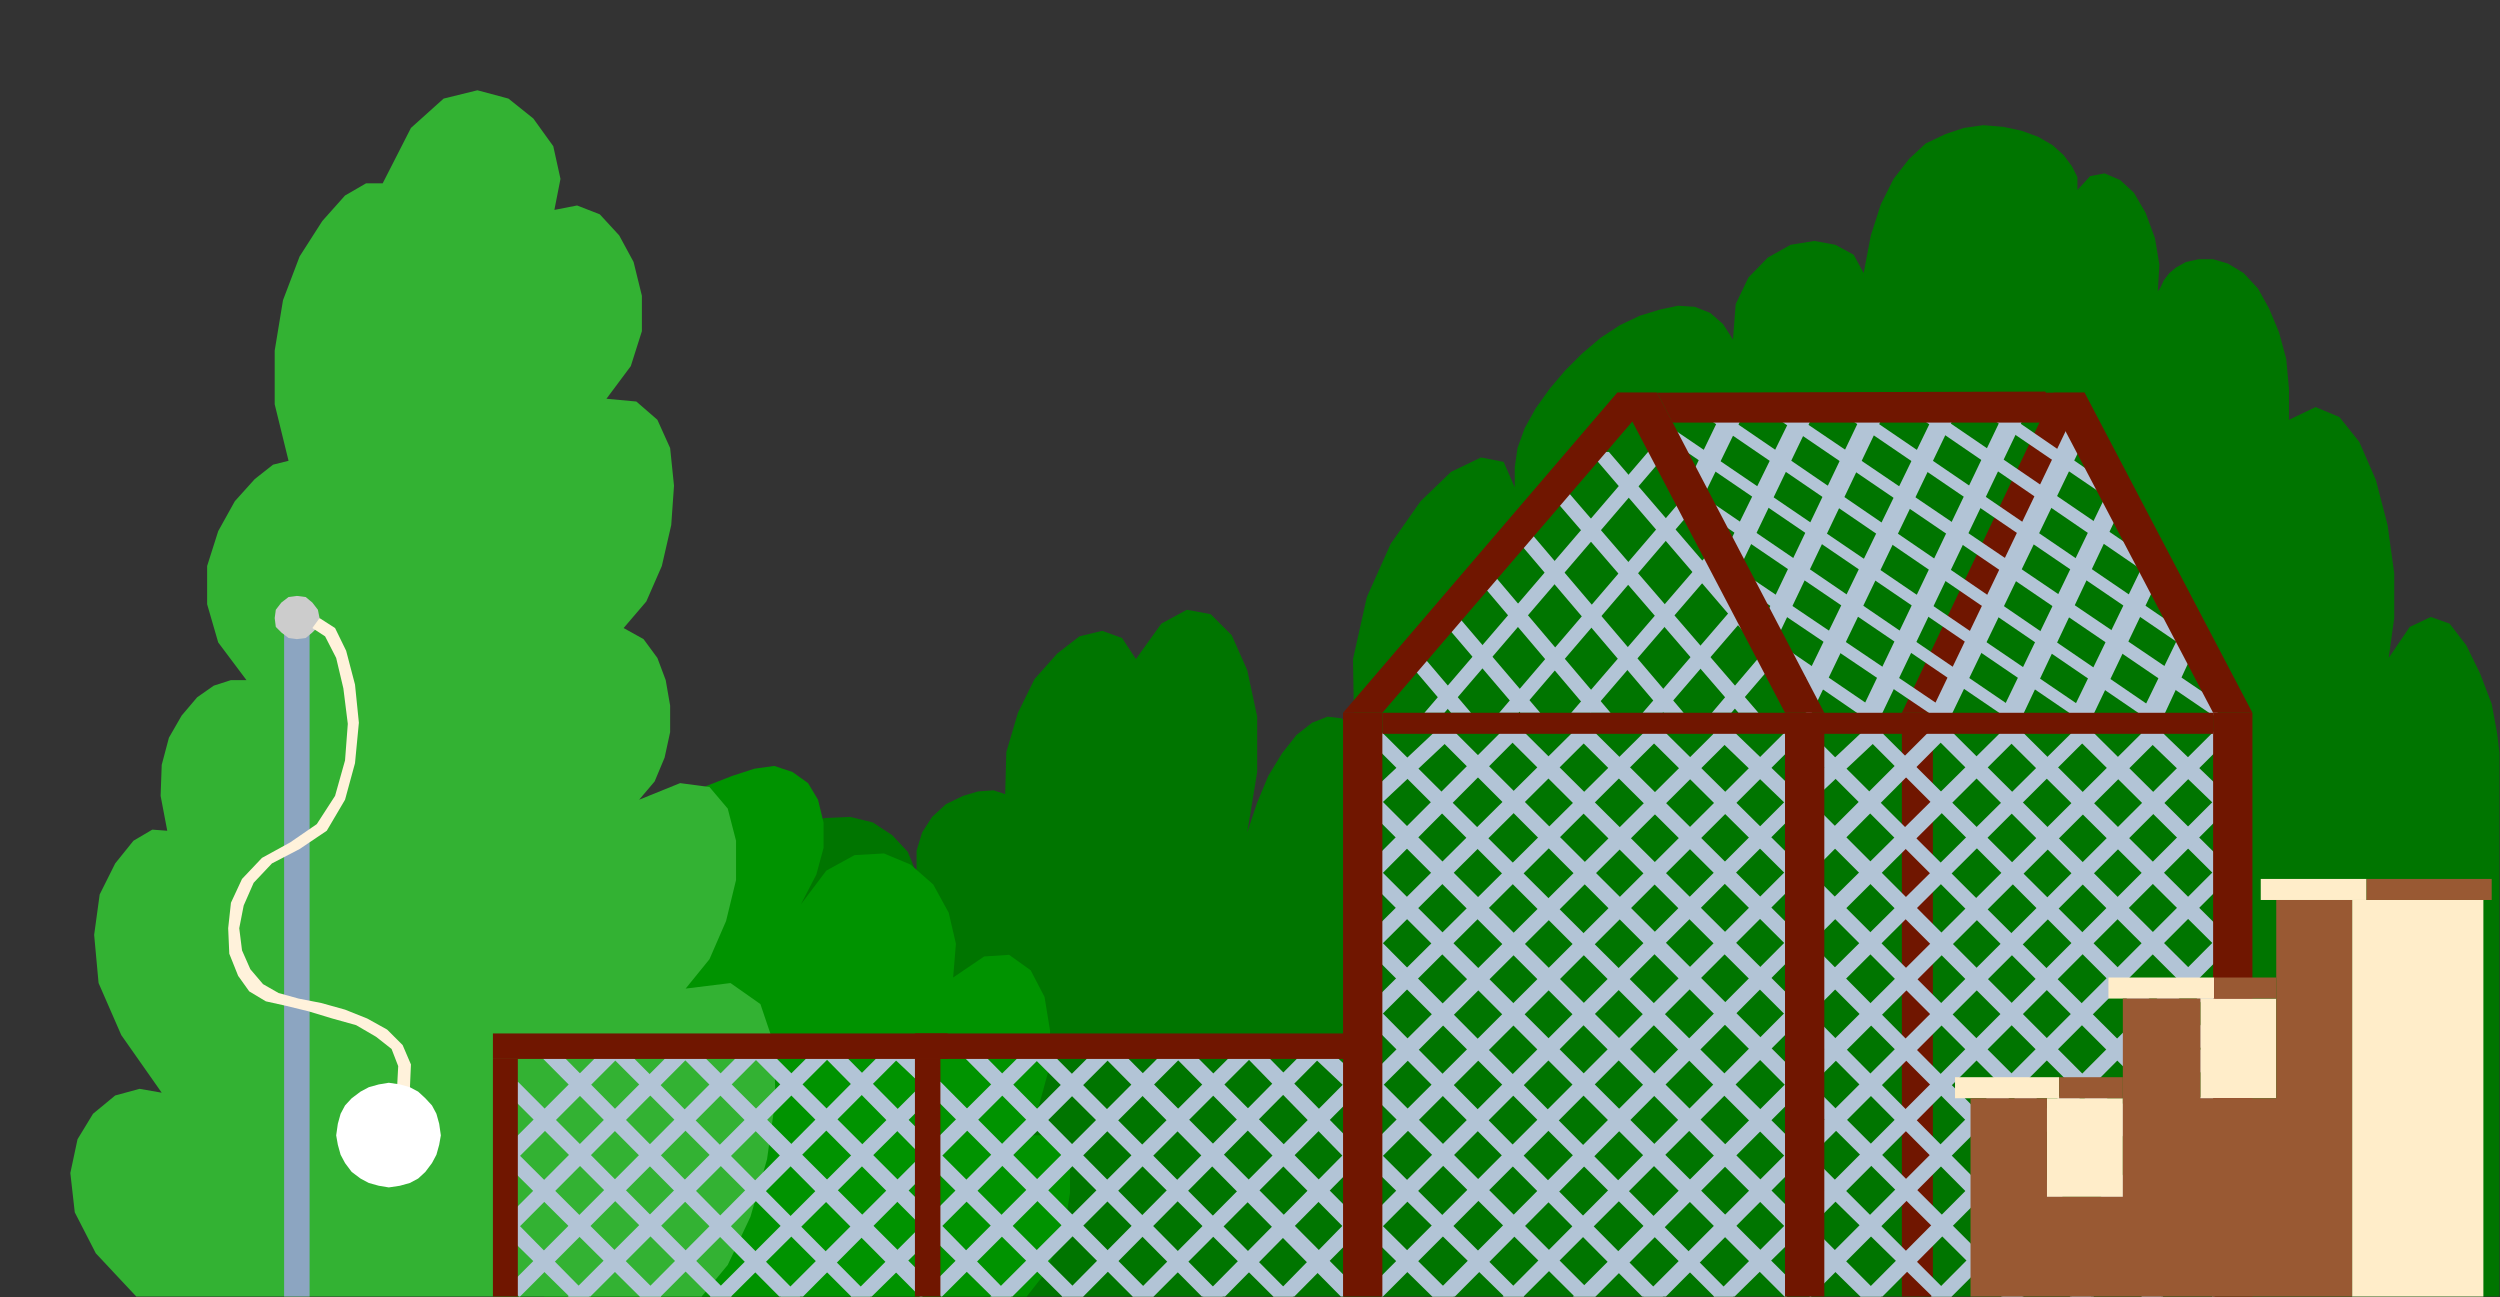 <?xml version="1.0" encoding="UTF-8" standalone="no"?>
<svg
   xmlns:ooo="http://xml.openoffice.org/svg/export"
   xmlns:dc="http://purl.org/dc/elements/1.1/"
   xmlns:cc="http://creativecommons.org/ns#"
   xmlns:rdf="http://www.w3.org/1999/02/22-rdf-syntax-ns#"
   xmlns:svg="http://www.w3.org/2000/svg"
   xmlns="http://www.w3.org/2000/svg"
   xmlns:sodipodi="http://sodipodi.sourceforge.net/DTD/sodipodi-0.dtd"
   xmlns:inkscape="http://www.inkscape.org/namespaces/inkscape"
   version="1.2"
   width="45.14mm"
   height="23.42mm"
   viewBox="0 0 4514 2342"
   preserveAspectRatio="xMidYMid"
   xml:space="preserve"
   id="svg365"
   sodipodi:docname="playgrnd.svg"
   style="fill-rule:evenodd;stroke-width:28.222;stroke-linejoin:round"
   inkscape:version="0.92.5 (2060ec1f9f, 2020-04-08)"><rect x="0" y="0" width="4514" height="2342" fill="#333333" stroke="none"/><sodipodi:namedview
   pagecolor="#ffffff"
   bordercolor="#666666"
   borderopacity="1"
   objecttolerance="10"
   gridtolerance="10"
   guidetolerance="10"
   inkscape:pageopacity="0"
   inkscape:pageshadow="2"
   inkscape:window-width="664"
   inkscape:window-height="487"
   id="namedview367"
   showgrid="false"
   inkscape:zoom="0.2102413"
   inkscape:cx="85.303938"
   inkscape:cy="44.258266"
   inkscape:window-x="0"
   inkscape:window-y="0"
   inkscape:window-maximized="0"
   inkscape:current-layer="svg365" />
 <defs
   class="ClipPathGroup"
   id="defs8">
  <clipPath
   id="presentation_clip_path"
   clipPathUnits="userSpaceOnUse">
   <rect
   x="0"
   y="0"
   width="21000"
   height="29700"
   id="rect2" />
  </clipPath>
  <clipPath
   id="presentation_clip_path_shrink"
   clipPathUnits="userSpaceOnUse">
   <rect
   x="21"
   y="29"
   width="20958"
   height="29641"
   id="rect5" />
  </clipPath>
 </defs>
 <defs
   class="TextShapeIndex"
   id="defs12">
  <g
   ooo:slide="id1"
   ooo:id-list="id3"
   id="g10" />
 </defs>
 <defs
   class="EmbeddedBulletChars"
   id="defs44">
  <g
   id="bullet-char-template-57356"
   transform="matrix(4.8828125e-4,0,0,-4.8828125e-4,0,0)">
   <path
   d="M 580,1141 1163,571 580,0 -4,571 Z"
   id="path14"
   inkscape:connector-curvature="0" />
  </g>
  <g
   id="bullet-char-template-57354"
   transform="matrix(4.8828125e-4,0,0,-4.8828125e-4,0,0)">
   <path
   d="M 8,1128 H 1137 V 0 H 8 Z"
   id="path17"
   inkscape:connector-curvature="0" />
  </g>
  <g
   id="bullet-char-template-10146"
   transform="matrix(4.8828125e-4,0,0,-4.8828125e-4,0,0)">
   <path
   d="M 174,0 602,739 174,1481 1456,739 Z M 1358,739 309,1346 659,739 Z"
   id="path20"
   inkscape:connector-curvature="0" />
  </g>
  <g
   id="bullet-char-template-10132"
   transform="matrix(4.8828125e-4,0,0,-4.8828125e-4,0,0)">
   <path
   d="M 2015,739 1276,0 H 717 l 543,543 H 174 v 393 h 1086 l -543,545 h 557 z"
   id="path23"
   inkscape:connector-curvature="0" />
  </g>
  <g
   id="bullet-char-template-10007"
   transform="matrix(4.8828125e-4,0,0,-4.8828125e-4,0,0)">
   <path
   d="m 0,-2 c -7,16 -16,29 -25,39 l 381,530 c -94,256 -141,385 -141,387 0,25 13,38 40,38 9,0 21,-2 34,-5 21,4 42,12 65,25 l 27,-13 111,-251 280,301 64,-25 24,25 c 21,-10 41,-24 62,-43 C 886,937 835,863 770,784 769,783 710,716 594,584 L 774,223 c 0,-27 -21,-55 -63,-84 l 16,-20 C 717,90 699,76 672,76 641,76 570,178 457,381 L 164,-76 c -22,-34 -53,-51 -92,-51 -42,0 -63,17 -64,51 -7,9 -10,24 -10,44 0,9 1,19 2,30 z"
   id="path26"
   inkscape:connector-curvature="0" />
  </g>
  <g
   id="bullet-char-template-10004"
   transform="matrix(4.8828125e-4,0,0,-4.8828125e-4,0,0)">
   <path
   d="M 285,-33 C 182,-33 111,30 74,156 52,228 41,333 41,471 c 0,78 14,145 41,201 34,71 87,106 158,106 53,0 88,-31 106,-94 l 23,-176 c 8,-64 28,-97 59,-98 l 735,706 c 11,11 33,17 66,17 42,0 63,-15 63,-46 V 965 c 0,-36 -10,-64 -30,-84 L 442,47 C 390,-6 338,-33 285,-33 Z"
   id="path29"
   inkscape:connector-curvature="0" />
  </g>
  <g
   id="bullet-char-template-9679"
   transform="matrix(4.8828125e-4,0,0,-4.8828125e-4,0,0)">
   <path
   d="M 813,0 C 632,0 489,54 383,161 276,268 223,411 223,592 c 0,181 53,324 160,431 106,107 249,161 430,161 179,0 323,-54 432,-161 108,-107 162,-251 162,-431 0,-180 -54,-324 -162,-431 C 1136,54 992,0 813,0 Z"
   id="path32"
   inkscape:connector-curvature="0" />
  </g>
  <g
   id="bullet-char-template-8226"
   transform="matrix(4.8828125e-4,0,0,-4.8828125e-4,0,0)">
   <path
   d="m 346,457 c -73,0 -137,26 -191,78 -54,51 -81,114 -81,188 0,73 27,136 81,188 54,52 118,78 191,78 73,0 134,-26 185,-79 51,-51 77,-114 77,-187 0,-75 -25,-137 -76,-188 -50,-52 -112,-78 -186,-78 z"
   id="path35"
   inkscape:connector-curvature="0" />
  </g>
  <g
   id="bullet-char-template-8211"
   transform="matrix(4.8828125e-4,0,0,-4.8828125e-4,0,0)">
   <path
   d="M -4,459 H 1135 V 606 H -4 Z"
   id="path38"
   inkscape:connector-curvature="0" />
  </g>
  <g
   id="bullet-char-template-61548"
   transform="matrix(4.8828125e-4,0,0,-4.8828125e-4,0,0)">
   <path
   d="m 173,740 c 0,163 58,303 173,419 116,115 255,173 419,173 163,0 302,-58 418,-173 116,-116 174,-256 174,-419 0,-163 -58,-303 -174,-418 C 1067,206 928,148 765,148 601,148 462,206 346,322 231,437 173,577 173,740 Z"
   id="path41"
   inkscape:connector-curvature="0" />
  </g>
 </defs>
 <g
   id="g49"
   transform="translate(-8243,-13679)">
  <g
   id="id2"
   class="Master_Slide">
   <g
   id="bg-id2"
   class="Background" />
   <g
   id="bo-id2"
   class="BackgroundObjects" />
  </g>
 </g>
 <g
   class="SlideGroup"
   id="g363"
   transform="translate(-8243,-13679)">
  <g
   id="g361">
   <g
   id="container-id1">
    <g
   id="id1"
   class="Slide"
   clip-path="url(#presentation_clip_path)">
     <g
   class="Page"
   id="g357">
      <g
   class="Graphic"
   id="g355">
       <g
   id="id3">
        <rect
   class="BoundingBox"
   x="8243"
   y="13679"
   width="4514"
   height="2342"
   id="rect51"
   style="fill:none;stroke:none" />
        <defs
   id="defs56">
         <clipPath
   id="clip_path_1"
   clipPathUnits="userSpaceOnUse">
          <path
   d="m 8243,13679 h 4513 v 2341 H 8243 Z"
   id="path53"
   inkscape:connector-curvature="0" />
         </clipPath>
        </defs>
        <g
   clip-path="url(#clip_path_1)"
   id="g352">
         <path
   d="m 12757,16021 v -140 -313 -330 -191 l -5,-43 -10,-54 -21,-55 -25,-51 -30,-39 -34,-12 -38,18 -38,56 10,-72 v -81 l -12,-87 -21,-81 -30,-69 -36,-45 -43,-18 -48,23 v -56 l -5,-54 -13,-48 -18,-43 -20,-36 -26,-28 -28,-17 -27,-8 h -26 l -23,5 -18,10 -12,10 -10,13 -6,13 -5,7 v 3 l 3,-51 -8,-48 -17,-46 -21,-36 -25,-23 -28,-12 -26,5 -23,25 v -23 l -10,-20 -15,-20 -20,-18 -26,-15 -30,-11 -33,-7 -36,-3 -35,5 -33,11 -36,17 -30,28 -28,36 -23,46 -18,56 -13,68 -18,-33 -33,-18 -38,-7 -43,7 -41,23 -35,36 -23,48 -5,64 -18,-28 -23,-20 -28,-11 -30,-2 -33,7 -36,11 -36,17 -35,23 -33,28 -31,31 -28,33 -25,35 -20,36 -13,36 -5,35 v 36 l -20,-46 -41,-8 -54,26 -55,53 -54,77 -43,96 -25,112 2,125 -23,-18 -25,-3 -28,11 -28,22 -26,33 -25,41 -20,48 -18,54 18,-109 v -100 l -18,-84 -28,-63 -38,-38 -43,-8 -46,25 -46,64 -25,-38 -36,-13 -41,10 -40,31 -41,46 -30,61 -21,71 -2,76 -21,-7 -28,2 -27,8 -31,15 -25,23 -18,28 -10,33 v 41 l -16,-39 -28,-30 -35,-23 -41,-10 -46,2 -45,16 -49,28 -43,45 -23,-30 -38,-8 -46,8 -48,30 -43,49 -36,68 -17,89 5,107 -28,-28 -31,-10 -35,10 -33,23 -31,38 -23,49 -18,56 -5,66 v 114 81 49 15 z"
   id="path58"
   inkscape:connector-curvature="0"
   style="fill:#007500;stroke:none" />
         <path
   d="m 9227,16021 h 869 l 30,-38 23,-46 18,-53 8,-51 v -46 l -16,-36 -28,-22 h -45 l 33,-54 18,-66 2,-69 -10,-61 -25,-48 -39,-28 -45,3 -56,38 5,-61 -13,-56 -28,-51 -41,-36 -48,-20 -53,3 -51,28 -46,61 28,-54 13,-48 v -46 l -10,-41 -18,-30 -28,-20 -33,-11 -36,5 -40,13 -46,18 -43,25 -41,31 -36,41 -25,50 -10,61 5,72 -41,-11 -40,21 -41,38 -33,58 -20,67 -3,73 23,74 51,69 -36,-18 -33,5 -28,20 -18,36 -7,46 10,51 25,58 z"
   id="path60"
   inkscape:connector-curvature="0"
   style="fill:#009300;stroke:none" />
         <path
   d="m 9509,16021 48,-58 41,-87 30,-104 15,-107 -2,-99 -25,-74 -54,-38 -81,10 43,-53 30,-69 18,-74 v -71 l -15,-58 -33,-39 -53,-7 -74,30 28,-33 18,-43 10,-46 v -48 l -8,-46 -15,-40 -25,-34 -36,-20 41,-48 28,-64 17,-74 5,-71 -7,-68 -23,-51 -38,-33 -54,-5 44,-59 20,-63 v -64 l -15,-61 -26,-48 -35,-38 -41,-16 -41,8 11,-56 -13,-59 -36,-50 -45,-36 -56,-15 -61,15 -59,53 -51,100 h -30 l -38,22 -41,46 -41,64 -30,79 -15,91 v 97 l 25,102 -28,7 -33,26 -36,40 -30,54 -20,63 v 69 l 20,69 51,68 h -28 l -31,10 -30,21 -28,33 -23,40 -13,49 -2,56 12,63 -27,-2 -34,20 -33,41 -28,56 -10,73 8,87 41,94 73,104 -40,-7 -44,12 -40,33 -28,46 -13,61 8,71 38,74 74,79 z"
   id="path62"
   inkscape:connector-curvature="0"
   style="fill:#33b233;stroke:none" />
         <path
   d="m 8802,14795 v 1226 h -46 v -1226 z"
   id="path64"
   inkscape:connector-curvature="0"
   style="fill:#8ca5c1;stroke:none" />
         <path
   d="m 8779,14833 16,-2 12,-10 10,-10 3,-16 -3,-15 -10,-13 -12,-10 -16,-2 -15,2 -13,10 -10,13 -2,15 2,16 10,10 13,10 z"
   id="path66"
   inkscape:connector-curvature="0"
   style="fill:#cccccc;stroke:none" />
         <path
   d="m 8983,15647 2,-46 -15,-35 -28,-28 -36,-20 -40,-16 -43,-12 -41,-8 -36,-10 -28,-16 -23,-27 -15,-34 -5,-40 8,-41 18,-41 33,-35 50,-26 49,-33 33,-56 18,-66 7,-73 -7,-69 -16,-61 -20,-41 -28,-18 -13,18 23,15 20,39 13,55 8,64 -5,66 -18,64 -33,51 -48,33 -51,28 -36,38 -20,43 -5,46 2,46 16,40 20,28 30,18 36,8 41,10 43,13 43,12 36,21 28,22 12,31 -2,38 z"
   id="path68"
   inkscape:connector-curvature="0"
   style="fill:#fff2db;stroke:none" />
         <path
   d="m 8945,15823 20,-3 18,-5 15,-8 13,-12 12,-16 8,-15 5,-18 3,-17 -3,-21 -5,-18 -8,-15 -12,-13 -13,-12 -15,-8 -18,-5 -20,-3 -18,3 -18,5 -15,8 -16,12 -12,13 -8,15 -5,18 -3,21 3,17 5,18 8,15 12,16 16,12 15,8 18,5 z"
   id="path70"
   inkscape:connector-curvature="0"
   style="fill:#ffffff;stroke:none" />
         <path
   d="m 11733,16021 v -1055 h -56 v 1055 z"
   id="path72"
   inkscape:connector-curvature="0"
   style="fill:#701600;stroke:none" />
         <path
   d="m 11733,14966 274,-578 h -56 l -274,578 z"
   id="path74"
   inkscape:connector-curvature="0"
   style="fill:#701600;stroke:none" />
         <path
   d="m 10851,14966 h -36 l 414,-483 h 36 z"
   id="path76"
   inkscape:connector-curvature="0"
   style="fill:#b2c4d6;stroke:none" />
         <path
   d="m 11318,14577 -333,389 h -35 l 333,-389 z"
   id="path78"
   inkscape:connector-curvature="0"
   style="fill:#b2c4d6;stroke:none" />
         <path
   d="m 11369,14671 -254,295 h -35 l 254,-295 z"
   id="path80"
   inkscape:connector-curvature="0"
   style="fill:#b2c4d6;stroke:none" />
         <path
   d="m 11418,14765 -173,201 h -36 l 173,-201 z"
   id="path82"
   inkscape:connector-curvature="0"
   style="fill:#b2c4d6;stroke:none" />
         <path
   d="m 11461,14859 -92,107 h -35 l 91,-107 z"
   id="path84"
   inkscape:connector-curvature="0"
   style="fill:#b2c4d6;stroke:none" />
         <path
   d="m 11382,14966 h 36 l -351,-407 h -36 z"
   id="path86"
   inkscape:connector-curvature="0"
   style="fill:#b2c4d6;stroke:none" />
         <path
   d="m 10970,14640 277,326 h 36 l -277,-326 z"
   id="path88"
   inkscape:connector-curvature="0"
   style="fill:#b2c4d6;stroke:none" />
         <path
   d="m 10899,14711 216,255 h 36 l -216,-255 z"
   id="path90"
   inkscape:connector-curvature="0"
   style="fill:#b2c4d6;stroke:none" />
         <path
   d="m 10838,14790 150,176 h 36 l -150,-176 z"
   id="path92"
   inkscape:connector-curvature="0"
   style="fill:#b2c4d6;stroke:none" />
         <path
   d="m 10772,14859 91,107 h 36 l -91,-107 z"
   id="path94"
   inkscape:connector-curvature="0"
   style="fill:#b2c4d6;stroke:none" />
         <path
   d="m 11113,14495 312,364 h 36 l -313,-364 z"
   id="path96"
   inkscape:connector-curvature="0"
   style="fill:#b2c4d6;stroke:none" />
         <path
   d="m 11494,15370 -389,-386 -20,20 388,386 z"
   id="path98"
   inkscape:connector-curvature="0"
   style="fill:#b2c4d6;stroke:none" />
         <path
   d="m 11494,15497 -519,-516 -20,20 518,517 z"
   id="path100"
   inkscape:connector-curvature="0"
   style="fill:#b2c4d6;stroke:none" />
         <path
   d="m 11494,15624 -641,-640 -20,20 640,641 z"
   id="path102"
   inkscape:connector-curvature="0"
   style="fill:#b2c4d6;stroke:none" />
         <path
   d="m 11494,15754 -758,-755 -20,18 757,757 z"
   id="path104"
   inkscape:connector-curvature="0"
   style="fill:#b2c4d6;stroke:none" />
         <path
   d="m 11494,15881 -758,-758 -20,21 757,757 z"
   id="path106"
   inkscape:connector-curvature="0"
   style="fill:#b2c4d6;stroke:none" />
         <path
   d="m 11494,16008 -758,-757 -20,20 750,750 z"
   id="path108"
   inkscape:connector-curvature="0"
   style="fill:#b2c4d6;stroke:none" />
         <path
   d="m 11374,16021 -638,-643 -20,20 623,623 z"
   id="path110"
   inkscape:connector-curvature="0"
   style="fill:#b2c4d6;stroke:none" />
         <path
   d="m 11247,16021 -511,-516 -20,20 493,496 z"
   id="path112"
   inkscape:connector-curvature="0"
   style="fill:#b2c4d6;stroke:none" />
         <path
   d="m 11125,16021 -389,-389 -20,20 371,369 z"
   id="path114"
   inkscape:connector-curvature="0"
   style="fill:#b2c4d6;stroke:none" />
         <path
   d="m 10996,16021 -260,-259 -20,20 244,239 z"
   id="path116"
   inkscape:connector-curvature="0"
   style="fill:#b2c4d6;stroke:none" />
         <path
   d="m 10869,16021 -133,-132 -20,20 114,112 z"
   id="path118"
   inkscape:connector-curvature="0"
   style="fill:#b2c4d6;stroke:none" />
         <path
   d="m 11494,15116 -137,-132 -21,20 137,132 z"
   id="path120"
   inkscape:connector-curvature="0"
   style="fill:#b2c4d6;stroke:none" />
         <path
   d="m 11494,15243 -265,-262 -20,20 264,262 z"
   id="path122"
   inkscape:connector-curvature="0"
   style="fill:#b2c4d6;stroke:none" />
         <path
   d="m 10719,15362 381,-378 20,20 -381,379 z"
   id="path124"
   inkscape:connector-curvature="0"
   style="fill:#b2c4d6;stroke:none" />
         <path
   d="m 10719,15490 510,-506 18,20 -508,506 z"
   id="path126"
   inkscape:connector-curvature="0"
   style="fill:#b2c4d6;stroke:none" />
         <path
   d="m 10719,15619 638,-635 20,20 -638,636 z"
   id="path128"
   inkscape:connector-curvature="0"
   style="fill:#b2c4d6;stroke:none" />
         <path
   d="m 10719,15746 757,-755 20,20 -757,756 z"
   id="path130"
   inkscape:connector-curvature="0"
   style="fill:#b2c4d6;stroke:none" />
         <path
   d="m 10719,15874 757,-758 20,20 -757,758 z"
   id="path132"
   inkscape:connector-curvature="0"
   style="fill:#b2c4d6;stroke:none" />
         <path
   d="m 10719,16001 757,-758 20,20 -757,758 z"
   id="path134"
   inkscape:connector-curvature="0"
   style="fill:#b2c4d6;stroke:none" />
         <path
   d="m 10828,16021 648,-651 20,20 -627,631 z"
   id="path136"
   inkscape:connector-curvature="0"
   style="fill:#b2c4d6;stroke:none" />
         <path
   d="m 10955,16021 521,-524 20,21 -503,503 z"
   id="path138"
   inkscape:connector-curvature="0"
   style="fill:#b2c4d6;stroke:none" />
         <path
   d="m 11082,16021 394,-394 20,20 -373,374 z"
   id="path140"
   inkscape:connector-curvature="0"
   style="fill:#b2c4d6;stroke:none" />
         <path
   d="m 11209,16021 267,-267 20,20 -246,247 z"
   id="path142"
   inkscape:connector-curvature="0"
   style="fill:#b2c4d6;stroke:none" />
         <path
   d="m 11336,16021 140,-140 20,20 -122,120 z"
   id="path144"
   inkscape:connector-curvature="0"
   style="fill:#b2c4d6;stroke:none" />
         <path
   d="m 10719,15108 132,-124 20,20 -132,124 z"
   id="path146"
   inkscape:connector-curvature="0"
   style="fill:#b2c4d6;stroke:none" />
         <path
   d="m 10719,15235 254,-254 20,20 -254,255 z"
   id="path148"
   inkscape:connector-curvature="0"
   style="fill:#b2c4d6;stroke:none" />
         <path
   d="m 10696,15624 -74,-68 -20,20 73,69 z"
   id="path150"
   inkscape:connector-curvature="0"
   style="fill:#b2c4d6;stroke:none" />
         <path
   d="m 10696,15754 -199,-203 -20,20 198,203 z"
   id="path152"
   inkscape:connector-curvature="0"
   style="fill:#b2c4d6;stroke:none" />
         <path
   d="m 10696,15881 -326,-328 -20,20 325,328 z"
   id="path154"
   inkscape:connector-curvature="0"
   style="fill:#b2c4d6;stroke:none" />
         <path
   d="m 10696,16008 -455,-457 -21,20 445,450 z"
   id="path156"
   inkscape:connector-curvature="0"
   style="fill:#b2c4d6;stroke:none" />
         <path
   d="m 10579,16021 -465,-468 -21,20 450,448 z"
   id="path158"
   inkscape:connector-curvature="0"
   style="fill:#b2c4d6;stroke:none" />
         <path
   d="m 10452,16021 -463,-468 -20,20 445,448 z"
   id="path160"
   inkscape:connector-curvature="0"
   style="fill:#b2c4d6;stroke:none" />
         <path
   d="m 10327,16021 -386,-389 -20,20 368,369 z"
   id="path162"
   inkscape:connector-curvature="0"
   style="fill:#b2c4d6;stroke:none" />
         <path
   d="m 10200,16021 -259,-259 -20,20 241,239 z"
   id="path164"
   inkscape:connector-curvature="0"
   style="fill:#b2c4d6;stroke:none" />
         <path
   d="m 10070,16021 -129,-132 -20,20 114,112 z"
   id="path166"
   inkscape:connector-curvature="0"
   style="fill:#b2c4d6;stroke:none" />
         <path
   d="m 9923,15746 191,-190 20,20 -191,191 z"
   id="path168"
   inkscape:connector-curvature="0"
   style="fill:#b2c4d6;stroke:none" />
         <path
   d="m 9923,15874 320,-321 21,20 -321,321 z"
   id="path170"
   inkscape:connector-curvature="0"
   style="fill:#b2c4d6;stroke:none" />
         <path
   d="m 9923,16001 447,-448 21,20 -448,448 z"
   id="path172"
   inkscape:connector-curvature="0"
   style="fill:#b2c4d6;stroke:none" />
         <path
   d="m 10030,16021 470,-470 20,20 -450,450 z"
   id="path174"
   inkscape:connector-curvature="0"
   style="fill:#b2c4d6;stroke:none" />
         <path
   d="m 10159,16021 463,-468 20,20 -444,448 z"
   id="path176"
   inkscape:connector-curvature="0"
   style="fill:#b2c4d6;stroke:none" />
         <path
   d="m 10287,16021 391,-394 20,20 -373,374 z"
   id="path178"
   inkscape:connector-curvature="0"
   style="fill:#b2c4d6;stroke:none" />
         <path
   d="m 10414,16021 264,-267 20,20 -244,247 z"
   id="path180"
   inkscape:connector-curvature="0"
   style="fill:#b2c4d6;stroke:none" />
         <path
   d="m 10541,16021 137,-140 20,20 -119,120 z"
   id="path182"
   inkscape:connector-curvature="0"
   style="fill:#b2c4d6;stroke:none" />
         <path
   d="m 12266,15370 -388,-386 -21,20 389,386 z"
   id="path184"
   inkscape:connector-curvature="0"
   style="fill:#b2c4d6;stroke:none" />
         <path
   d="m 12266,15497 -518,-516 -20,20 518,517 z"
   id="path186"
   inkscape:connector-curvature="0"
   style="fill:#b2c4d6;stroke:none" />
         <path
   d="m 12266,15624 -643,-640 -17,20 640,641 z"
   id="path188"
   inkscape:connector-curvature="0"
   style="fill:#b2c4d6;stroke:none" />
         <path
   d="m 12266,15754 -757,-755 -20,18 757,757 z"
   id="path190"
   inkscape:connector-curvature="0"
   style="fill:#b2c4d6;stroke:none" />
         <path
   d="m 12266,15881 -757,-758 -20,21 757,757 z"
   id="path192"
   inkscape:connector-curvature="0"
   style="fill:#b2c4d6;stroke:none" />
         <path
   d="m 12266,16008 -757,-757 -20,20 750,750 z"
   id="path194"
   inkscape:connector-curvature="0"
   style="fill:#b2c4d6;stroke:none" />
         <path
   d="m 12147,16021 -638,-643 -20,20 622,623 z"
   id="path196"
   inkscape:connector-curvature="0"
   style="fill:#b2c4d6;stroke:none" />
         <path
   d="m 12020,16021 -511,-516 -20,20 493,496 z"
   id="path198"
   inkscape:connector-curvature="0"
   style="fill:#b2c4d6;stroke:none" />
         <path
   d="m 11898,16021 -389,-389 -20,20 371,369 z"
   id="path200"
   inkscape:connector-curvature="0"
   style="fill:#b2c4d6;stroke:none" />
         <path
   d="m 11768,16021 -259,-259 -20,20 244,239 z"
   id="path202"
   inkscape:connector-curvature="0"
   style="fill:#b2c4d6;stroke:none" />
         <path
   d="m 11641,16021 -132,-132 -20,20 114,112 z"
   id="path204"
   inkscape:connector-curvature="0"
   style="fill:#b2c4d6;stroke:none" />
         <path
   d="m 12266,15116 -137,-132 -20,20 137,132 z"
   id="path206"
   inkscape:connector-curvature="0"
   style="fill:#b2c4d6;stroke:none" />
         <path
   d="m 12266,15243 -264,-262 -20,20 264,262 z"
   id="path208"
   inkscape:connector-curvature="0"
   style="fill:#b2c4d6;stroke:none" />
         <path
   d="m 11491,15362 382,-378 20,20 -381,379 z"
   id="path210"
   inkscape:connector-curvature="0"
   style="fill:#b2c4d6;stroke:none" />
         <path
   d="m 11491,15490 511,-506 18,20 -508,506 z"
   id="path212"
   inkscape:connector-curvature="0"
   style="fill:#b2c4d6;stroke:none" />
         <path
   d="m 11491,15619 638,-635 21,20 -638,636 z"
   id="path214"
   inkscape:connector-curvature="0"
   style="fill:#b2c4d6;stroke:none" />
         <path
   d="m 11491,15746 758,-755 20,20 -757,756 z"
   id="path216"
   inkscape:connector-curvature="0"
   style="fill:#b2c4d6;stroke:none" />
         <path
   d="m 11491,15874 758,-758 20,20 -757,758 z"
   id="path218"
   inkscape:connector-curvature="0"
   style="fill:#b2c4d6;stroke:none" />
         <path
   d="m 11491,16001 758,-758 20,20 -757,758 z"
   id="path220"
   inkscape:connector-curvature="0"
   style="fill:#b2c4d6;stroke:none" />
         <path
   d="m 11601,16021 648,-651 20,20 -628,631 z"
   id="path222"
   inkscape:connector-curvature="0"
   style="fill:#b2c4d6;stroke:none" />
         <path
   d="m 11728,16021 521,-524 20,21 -503,503 z"
   id="path224"
   inkscape:connector-curvature="0"
   style="fill:#b2c4d6;stroke:none" />
         <path
   d="m 11855,16021 394,-394 20,20 -376,374 z"
   id="path226"
   inkscape:connector-curvature="0"
   style="fill:#b2c4d6;stroke:none" />
         <path
   d="m 11982,16021 267,-267 20,20 -247,247 z"
   id="path228"
   inkscape:connector-curvature="0"
   style="fill:#b2c4d6;stroke:none" />
         <path
   d="m 12109,16021 140,-140 20,20 -122,120 z"
   id="path230"
   inkscape:connector-curvature="0"
   style="fill:#b2c4d6;stroke:none" />
         <path
   d="m 11491,15108 132,-124 21,20 -132,124 z"
   id="path232"
   inkscape:connector-curvature="0"
   style="fill:#b2c4d6;stroke:none" />
         <path
   d="m 11491,15235 254,-254 21,20 -254,255 z"
   id="path234"
   inkscape:connector-curvature="0"
   style="fill:#b2c4d6;stroke:none" />
         <path
   d="m 12066,14564 -211,-145 -10,20 213,145 z"
   id="path236"
   inkscape:connector-curvature="0"
   style="fill:#b2c4d6;stroke:none" />
         <path
   d="m 12132,14694 -422,-288 -10,21 422,289 z"
   id="path238"
   inkscape:connector-curvature="0"
   style="fill:#b2c4d6;stroke:none" />
         <path
   d="m 12195,14826 -597,-407 -10,20 597,407 z"
   id="path240"
   inkscape:connector-curvature="0"
   style="fill:#b2c4d6;stroke:none" />
         <path
   d="m 12261,14956 -800,-542 -10,20 788,537 z"
   id="path242"
   inkscape:connector-curvature="0"
   style="fill:#b2c4d6;stroke:none" />
         <path
   d="m 12150,14971 -829,-567 -10,20 800,547 z"
   id="path244"
   inkscape:connector-curvature="0"
   style="fill:#b2c4d6;stroke:none" />
         <path
   d="m 12020,14968 -773,-526 -7,20 742,506 z"
   id="path246"
   inkscape:connector-curvature="0"
   style="fill:#b2c4d6;stroke:none" />
         <path
   d="m 11898,14971 -585,-399 -10,20 557,379 z"
   id="path248"
   inkscape:connector-curvature="0"
   style="fill:#b2c4d6;stroke:none" />
         <path
   d="m 11768,14968 -391,-264 -10,20 366,247 z"
   id="path250"
   inkscape:connector-curvature="0"
   style="fill:#b2c4d6;stroke:none" />
         <path
   d="m 11641,14968 -198,-135 -10,21 170,117 z"
   id="path252"
   inkscape:connector-curvature="0"
   style="fill:#b2c4d6;stroke:none" />
         <path
   d="m 11288,14556 71,-147 31,20 -72,148 z"
   id="path254"
   inkscape:connector-curvature="0"
   style="fill:#b2c4d6;stroke:none" />
         <path
   d="m 11351,14689 140,-285 28,20 -137,285 z"
   id="path256"
   inkscape:connector-curvature="0"
   style="fill:#b2c4d6;stroke:none" />
         <path
   d="m 11418,14818 198,-414 30,20 -198,415 z"
   id="path258"
   inkscape:connector-curvature="0"
   style="fill:#b2c4d6;stroke:none" />
         <path
   d="m 11481,14950 267,-549 28,21 -264,549 z"
   id="path260"
   inkscape:connector-curvature="0"
   style="fill:#b2c4d6;stroke:none" />
         <path
   d="m 11601,14968 269,-562 30,21 -259,541 z"
   id="path262"
   inkscape:connector-curvature="0"
   style="fill:#b2c4d6;stroke:none" />
         <path
   d="m 11728,14968 256,-534 31,21 -249,516 z"
   id="path264"
   inkscape:connector-curvature="0"
   style="fill:#b2c4d6;stroke:none" />
         <path
   d="m 11855,14968 195,-404 28,20 -183,387 z"
   id="path266"
   inkscape:connector-curvature="0"
   style="fill:#b2c4d6;stroke:none" />
         <path
   d="m 11982,14968 132,-272 30,20 -122,255 z"
   id="path268"
   inkscape:connector-curvature="0"
   style="fill:#b2c4d6;stroke:none" />
         <path
   d="m 12109,14968 69,-142 30,20 -58,125 z"
   id="path270"
   inkscape:connector-curvature="0"
   style="fill:#b2c4d6;stroke:none" />
         <path
   d="m 9936,15624 -74,-68 -20,20 73,69 z"
   id="path272"
   inkscape:connector-curvature="0"
   style="fill:#b2c4d6;stroke:none" />
         <path
   d="m 9936,15754 -201,-203 -20,20 200,203 z"
   id="path274"
   inkscape:connector-curvature="0"
   style="fill:#b2c4d6;stroke:none" />
         <path
   d="m 9936,15881 -328,-328 -20,20 327,328 z"
   id="path276"
   inkscape:connector-curvature="0"
   style="fill:#b2c4d6;stroke:none" />
         <path
   d="m 9936,16008 -458,-457 -20,20 447,450 z"
   id="path278"
   inkscape:connector-curvature="0"
   style="fill:#b2c4d6;stroke:none" />
         <path
   d="m 9816,16021 -465,-468 -18,20 448,448 z"
   id="path280"
   inkscape:connector-curvature="0"
   style="fill:#b2c4d6;stroke:none" />
         <path
   d="m 9689,16021 -462,-468 -21,20 445,448 z"
   id="path282"
   inkscape:connector-curvature="0"
   style="fill:#b2c4d6;stroke:none" />
         <path
   d="m 9565,16021 -387,-389 -20,20 369,369 z"
   id="path284"
   inkscape:connector-curvature="0"
   style="fill:#b2c4d6;stroke:none" />
         <path
   d="m 9438,16021 -260,-259 -20,20 241,239 z"
   id="path286"
   inkscape:connector-curvature="0"
   style="fill:#b2c4d6;stroke:none" />
         <path
   d="m 9308,16021 -130,-132 -20,20 114,112 z"
   id="path288"
   inkscape:connector-curvature="0"
   style="fill:#b2c4d6;stroke:none" />
         <path
   d="m 9161,15746 190,-190 21,20 -191,191 z"
   id="path290"
   inkscape:connector-curvature="0"
   style="fill:#b2c4d6;stroke:none" />
         <path
   d="m 9161,15874 320,-321 20,20 -320,321 z"
   id="path292"
   inkscape:connector-curvature="0"
   style="fill:#b2c4d6;stroke:none" />
         <path
   d="m 9161,16001 447,-448 20,20 -447,448 z"
   id="path294"
   inkscape:connector-curvature="0"
   style="fill:#b2c4d6;stroke:none" />
         <path
   d="m 9267,16021 471,-470 20,20 -450,450 z"
   id="path296"
   inkscape:connector-curvature="0"
   style="fill:#b2c4d6;stroke:none" />
         <path
   d="m 9397,16021 465,-468 20,20 -447,448 z"
   id="path298"
   inkscape:connector-curvature="0"
   style="fill:#b2c4d6;stroke:none" />
         <path
   d="m 9524,16021 394,-394 20,20 -376,374 z"
   id="path300"
   inkscape:connector-curvature="0"
   style="fill:#b2c4d6;stroke:none" />
         <path
   d="m 9651,16021 267,-267 20,20 -246,247 z"
   id="path302"
   inkscape:connector-curvature="0"
   style="fill:#b2c4d6;stroke:none" />
         <path
   d="m 9778,16021 140,-140 20,20 -122,120 z"
   id="path304"
   inkscape:connector-curvature="0"
   style="fill:#b2c4d6;stroke:none" />
         <path
   d="m 10739,16021 v -1055 h -71 v 1055 z"
   id="path306"
   inkscape:connector-curvature="0"
   style="fill:#701600;stroke:none" />
         <path
   d="m 10739,14966 496,-578 h -72 l -495,578 z"
   id="path308"
   inkscape:connector-curvature="0"
   style="fill:#701600;stroke:none" />
         <path
   d="m 11466,15004 v -38 h -727 v 38 z"
   id="path310"
   inkscape:connector-curvature="0"
   style="fill:#701600;stroke:none" />
         <path
   d="m 11537,16021 v -1055 h -71 v 1055 z"
   id="path312"
   inkscape:connector-curvature="0"
   style="fill:#701600;stroke:none" />
         <path
   d="m 11537,14966 -302,-578 h -72 l 303,578 z"
   id="path314"
   inkscape:connector-curvature="0"
   style="fill:#701600;stroke:none" />
         <path
   d="m 9178,16021 v -430 h -45 v 430 z"
   id="path316"
   inkscape:connector-curvature="0"
   style="fill:#701600;stroke:none" />
         <path
   d="m 9954,15545 h -821 v 46 h 821 z"
   id="path318"
   inkscape:connector-curvature="0"
   style="fill:#701600;stroke:none" />
         <path
   d="m 9941,16021 v -430 h -46 v 430 z"
   id="path320"
   inkscape:connector-curvature="0"
   style="fill:#701600;stroke:none" />
         <path
   d="m 10714,15545 h -819 v 46 h 819 z"
   id="path322"
   inkscape:connector-curvature="0"
   style="fill:#701600;stroke:none" />
         <path
   d="m 11263,14442 h 701 l -28,-56 -701,2 z"
   id="path324"
   inkscape:connector-curvature="0"
   style="fill:#701600;stroke:none" />
         <path
   d="m 12310,16021 v -1055 h -71 v 1055 z"
   id="path326"
   inkscape:connector-curvature="0"
   style="fill:#701600;stroke:none" />
         <path
   d="m 12310,14966 -303,-578 h -71 l 303,578 z"
   id="path328"
   inkscape:connector-curvature="0"
   style="fill:#701600;stroke:none" />
         <path
   d="m 12239,15004 v -38 h -727 v 38 z"
   id="path330"
   inkscape:connector-curvature="0"
   style="fill:#701600;stroke:none" />
         <path
   d="m 12727,16021 v -717 h -237 v 717 z"
   id="path332"
   inkscape:connector-curvature="0"
   style="fill:#ffedc9;stroke:none" />
         <path
   d="m 12241,15444 v 38 h -191 v -38 z"
   id="path334"
   inkscape:connector-curvature="0"
   style="fill:#ffedc9;stroke:none" />
         <path
   d="m 11961,15624 v 38 h -188 v -38 z"
   id="path336"
   inkscape:connector-curvature="0"
   style="fill:#ffedc9;stroke:none" />
         <path
   d="m 12516,15266 v 38 h -191 v -38 z"
   id="path338"
   inkscape:connector-curvature="0"
   style="fill:#ffedc9;stroke:none" />
         <path
   d="m 12076,15840 v -178 h -137 v 178 z"
   id="path340"
   inkscape:connector-curvature="0"
   style="fill:#ffedc9;stroke:none" />
         <path
   d="m 12353,15662 v -180 h -137 v 180 z"
   id="path342"
   inkscape:connector-curvature="0"
   style="fill:#ffedc9;stroke:none" />
         <path
   d="m 12490,16021 v -717 h -137 v 358 h -137 v -180 h -140 v 358 h -137 v -178 h -138 v 359 z"
   id="path344"
   inkscape:connector-curvature="0"
   style="fill:#995933;stroke:none" />
         <path
   d="m 12742,15266 v 38 h -226 v -38 z"
   id="path346"
   inkscape:connector-curvature="0"
   style="fill:#995933;stroke:none" />
         <path
   d="m 12076,15624 v 38 h -115 v -38 z"
   id="path348"
   inkscape:connector-curvature="0"
   style="fill:#995933;stroke:none" />
         <path
   d="m 12353,15444 v 38 h -112 v -38 z"
   id="path350"
   inkscape:connector-curvature="0"
   style="fill:#995933;stroke:none" />
        </g>
       </g>
      </g>
     </g>
    </g>
   </g>
  </g>
 </g>
</svg>